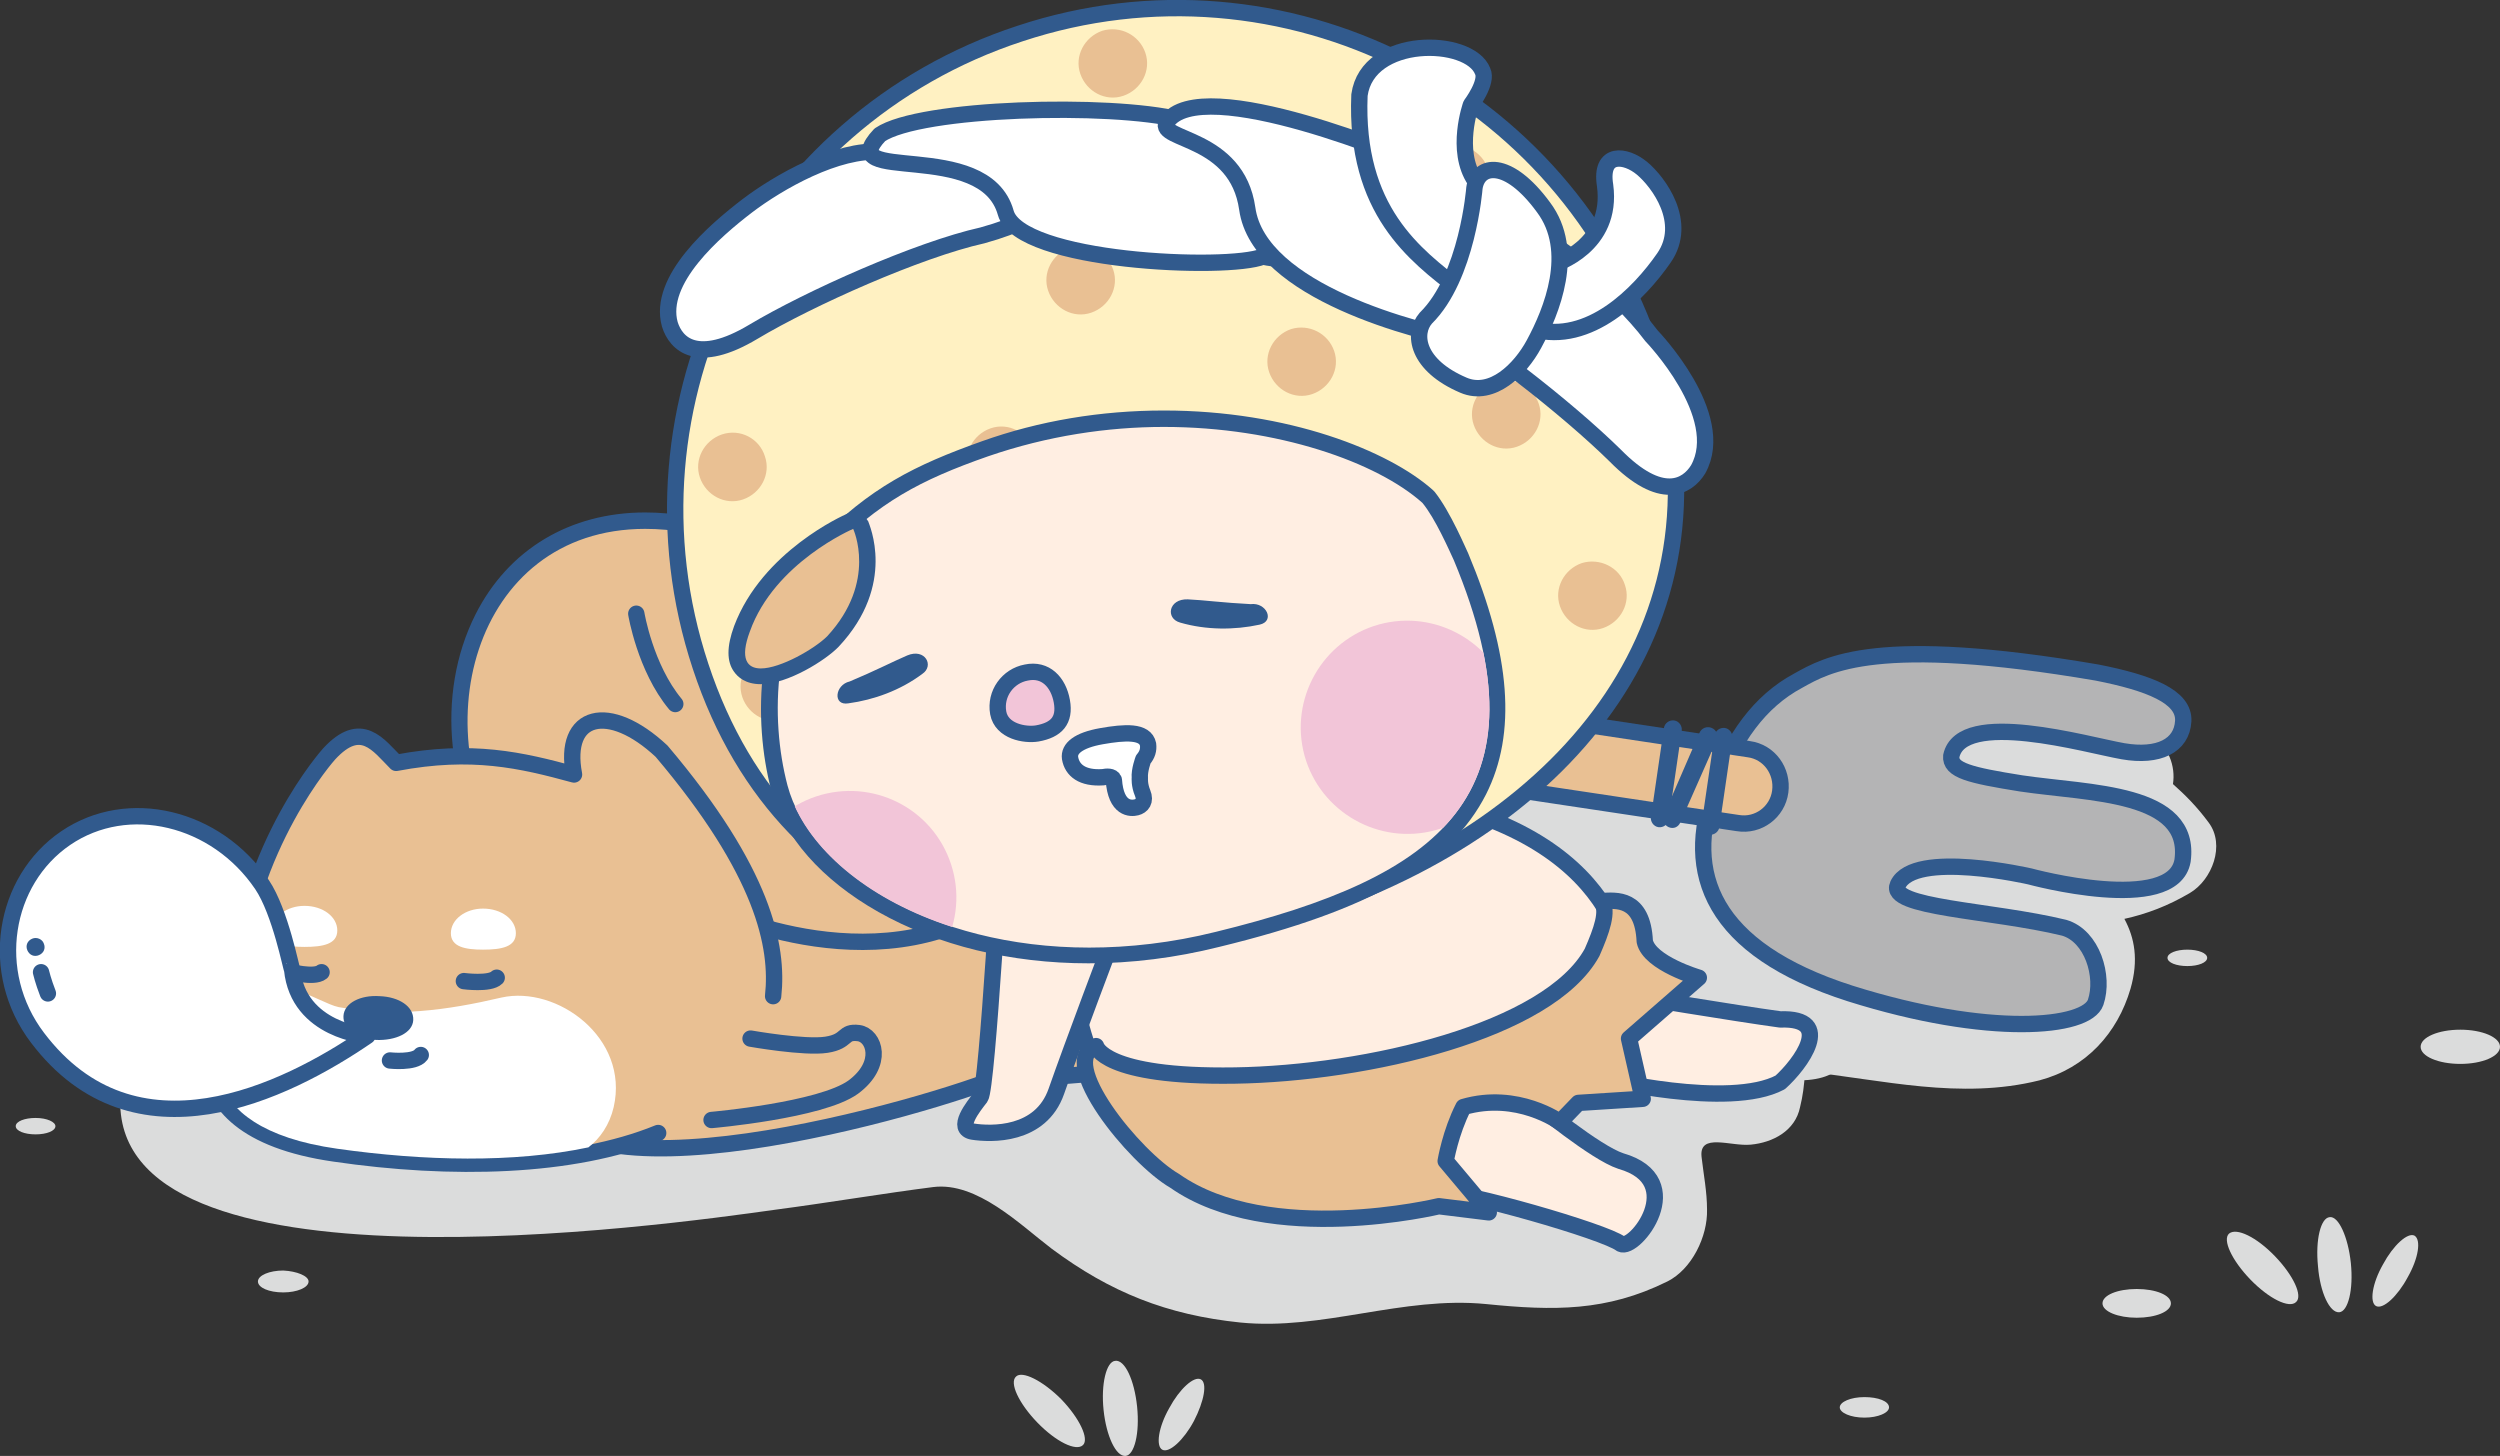 <?xml version="1.0" encoding="utf-8"?>
<!-- Generator: Adobe Illustrator 16.0.0, SVG Export Plug-In . SVG Version: 6.00 Build 0)  -->
<!DOCTYPE svg PUBLIC "-//W3C//DTD SVG 1.1//EN" "http://www.w3.org/Graphics/SVG/1.1/DTD/svg11.dtd">
<svg version="1.1" xmlns="http://www.w3.org/2000/svg" xmlns:xlink="http://www.w3.org/1999/xlink" x="0px" y="0px" width="365.4px"
	 height="212.8px" viewBox="0 0 365.4 212.8" enable-background="new 0 0 365.4 212.8" xml:space="preserve">
<rect x="0" y="0" width="365.4" height="212.8" fill="#333333" stroke="none"/>
<g id="bg">
</g>
<g id="info">
	<g>
		<g>
			<g>
				<path fill="#DBDCDC" d="M332.5,183.6c2.7,2.8,4.1,5.8,3.1,6.7c-1,1-4-0.5-6.7-3.3c-2.7-2.8-4.1-5.8-3.1-6.7
					C326.9,179.4,329.8,180.8,332.5,183.6z"/>
				<path fill="#DBDCDC" d="M343.6,184.6c0.4,3.9-0.4,7.1-1.7,7.2c-1.4,0.1-2.8-2.9-3.1-6.7c-0.4-3.9,0.4-7.1,1.7-7.2
					C341.8,177.7,343.2,180.8,343.6,184.6z"/>
				<path fill="#DBDCDC" d="M351.9,186.7c-1.5,2.8-3.6,4.7-4.6,4.2c-1-0.5-0.6-3.3,1-6.1c1.5-2.8,3.6-4.7,4.6-4.2
					C353.9,181.2,353.5,183.9,351.9,186.7z"/>
			</g>
			<g>
				<path fill="#DBDCDC" d="M20,154.9c2.7,2.8,4.1,5.8,3.1,6.7s-4-0.5-6.7-3.3c-2.7-2.8-4.1-5.8-3.1-6.7
					C14.3,150.7,17.3,152.2,20,154.9z"/>
				<path fill="#DBDCDC" d="M31.1,156c0.4,3.9-0.4,7.1-1.7,7.2c-1.4,0.1-2.8-2.9-3.2-6.7c-0.4-3.8,0.4-7.1,1.8-7.2
					C29.3,149.1,30.7,152.1,31.1,156z"/>
				<path fill="#DBDCDC" d="M39.4,158.1c-1.5,2.8-3.6,4.7-4.6,4.2c-1-0.5-0.6-3.3,1-6.1c1.5-2.8,3.6-4.7,4.6-4.2
					C41.4,152.5,40.9,155.2,39.4,158.1z"/>
			</g>
			<g>
				<path fill="#DBDCDC" d="M155.1,204.5c2.7,2.8,4.1,5.8,3.2,6.7c-1,1-4-0.5-6.7-3.3c-2.7-2.8-4.1-5.8-3.1-6.7
					C149.4,200.3,152.4,201.8,155.1,204.5z"/>
				<path fill="#DBDCDC" d="M166.2,205.6c0.4,3.9-0.4,7.1-1.7,7.2c-1.4,0.1-2.8-2.9-3.2-6.7c-0.4-3.8,0.4-7.1,1.7-7.2
					C164.4,198.7,165.8,201.7,166.2,205.6z"/>
				<path fill="#DBDCDC" d="M174.5,207.7c-1.5,2.8-3.6,4.7-4.6,4.2c-1-0.5-0.6-3.3,1-6.1c1.5-2.8,3.6-4.7,4.6-4.2
					C176.5,202.1,176,204.8,174.5,207.7z"/>
			</g>
			<g>
				<path fill="#DBDCDC" d="M225.7,138.7c2.7,2.8,4.1,5.8,3.1,6.7c-1,1-4-0.5-6.7-3.3c-2.7-2.8-4.1-5.8-3.1-6.7
					C220,134.5,222.9,136,225.7,138.7z"/>
				<path fill="#DBDCDC" d="M236.7,139.8c0.4,3.8-0.4,7.1-1.7,7.2c-1.4,0.1-2.8-2.9-3.2-6.7c-0.4-3.8,0.4-7.1,1.7-7.2
					C234.9,132.9,236.3,135.9,236.7,139.8z"/>
				<path fill="#DBDCDC" d="M245,141.9c-1.5,2.8-3.6,4.7-4.6,4.2c-1-0.5-0.6-3.3,1-6.1c1.5-2.8,3.6-4.7,4.6-4.2
					C247,136.3,246.6,139,245,141.9z"/>
			</g>
			<path fill="#DBDCDC" d="M45.1,187.3c0,0.9-1.7,1.6-3.7,1.6c-2.1,0-3.7-0.7-3.7-1.6c0-0.9,1.7-1.6,3.7-1.6
				C43.4,185.8,45.1,186.5,45.1,187.3z"/>
			<path fill="#DBDCDC" d="M51.7,169.9c0,1.2-2.3,2.2-5.2,2.2c-2.9,0-5.2-1-5.2-2.2c0-1.2,2.3-2.2,5.2-2.2
				C49.4,167.7,51.7,168.7,51.7,169.9z"/>
			<path fill="#DBDCDC" d="M208,133.4c0,1.2-2.3,2.2-5.2,2.2c-2.9,0-5.2-1-5.2-2.2c0-1.2,2.3-2.2,5.2-2.2
				C205.7,131.2,208,132.2,208,133.4z"/>
			<path fill="#DBDCDC" d="M276.1,205.7c0,0.8-1.6,1.5-3.6,1.5c-2,0-3.6-0.7-3.6-1.5c0-0.8,1.6-1.5,3.6-1.5
				C274.5,204.2,276.1,204.8,276.1,205.7z"/>
			<path fill="#DBDCDC" d="M77.7,153c0,0.8-1.6,1.5-3.6,1.5c-2,0-3.6-0.7-3.6-1.5c0-0.8,1.6-1.5,3.6-1.5
				C76.1,151.4,77.7,152.1,77.7,153z"/>
			<path fill="#DBDCDC" d="M317.3,190.5c0,1.2-2.2,2.1-5,2.1c-2.7,0-5-0.9-5-2.1c0-1.2,2.2-2.1,5-2.1
				C315.1,188.4,317.3,189.3,317.3,190.5z"/>
			<path fill="#DBDCDC" d="M322.6,140c0,0.7-1.3,1.2-2.9,1.2c-1.6,0-2.9-0.5-2.9-1.2c0-0.7,1.3-1.2,2.9-1.2
				C321.3,138.8,322.6,139.3,322.6,140z"/>
			<path fill="#DBDCDC" d="M131.7,165.8c0,0.7-1.3,1.2-2.9,1.2c-1.6,0-2.9-0.5-2.9-1.2c0-0.7,1.3-1.2,2.9-1.2
				C130.4,164.6,131.7,165.2,131.7,165.8z"/>
			<path fill="#DBDCDC" d="M8.1,164.6c0,0.7-1.3,1.2-2.9,1.2c-1.6,0-2.9-0.5-2.9-1.2c0-0.7,1.3-1.2,2.9-1.2
				C6.9,163.4,8.1,164,8.1,164.6z"/>
			<path fill="#DBDCDC" d="M365.4,153c0,1.4-2.6,2.5-5.8,2.5c-3.2,0-5.8-1.1-5.8-2.5c0-1.4,2.6-2.5,5.8-2.5
				C362.8,150.5,365.4,151.6,365.4,153z"/>
			<path fill="#DBDCDC" d="M268.9,155.4c0,1.4-2.6,2.5-5.8,2.5c-3.2,0-5.8-1.1-5.8-2.5c0-1.4,2.6-2.5,5.8-2.5
				C266.3,153,268.9,154.1,268.9,155.4z"/>
		</g>
		<g>
			<path fill="#DBDCDC" d="M317.6,114.6c0.4-2.6-0.6-5.5-3.4-7.5c-0.4-0.3-0.7-0.5-1.1-0.8c-1.5-1.1-3.7-1.3-5.6-0.8
				c-14.1-2.2-27.6-1.3-41.8,0.8c-19.5,2.9-39.2,3.6-58.8,5.5c-16.2,1.6-31.5,5.7-46.5,11.8c-20.8,8.6-39.5,13-62.1,13.7
				c-16.6,0.6-33-0.3-49.6-0.8c-10.5-0.3-22,1.1-28,10.6c-3.2,5.1-4,9.4-3.1,13.1c-1.7,30.3,79.4,18.9,95.8,16.6
				c7.6-1,15.9-2.4,23-3.3c6.4-0.8,12.7,5.5,17.3,9c8.6,6.4,16.9,9.7,27.6,10.8c12,1.2,23.7-3.9,35.9-2.7c9.9,1,17.6,1.1,26.5-3.3
				c3.6-1.8,5.9-6.6,5.8-10.5c0-2.6-0.5-5.1-0.8-7.7c-0.4-3.6,4.3-1.5,7.2-1.8c3.2-0.3,6.5-2,7.2-5.5c0.4-1.6,0.6-3.2,0.7-4.9
				c0-0.1,0-0.2,0-0.3c11.3,1.2,22.7,4.2,34.3,1.3c6.8-1.8,11.4-6.9,13.3-13.4c1.2-4.2,0.6-7.4-0.9-10.2c3.2-0.7,6.4-1.9,9.6-3.8
				c3.2-1.9,5.2-7,2.7-10.3C321.1,117.9,319.4,116.2,317.6,114.6z"/>
			<g>
				
					<path fill="#B4B4B5" stroke="#315A8D" stroke-width="2.39" stroke-linecap="round" stroke-linejoin="round" stroke-miterlimit="10" d="
					M262.8,99.5c4.3-2.4,11.5-6.7,43.7-1.2c7.6,1.5,12.8,3.5,12.6,7.1c-0.2,3.6-3.6,5.3-8.8,4.4c-5.2-0.9-23.6-6.3-25.1,0.7
					c-0.2,2.1,2.7,2.8,10.2,4c10,1.5,25,1.2,23.6,11.3c-1.4,8-22.3,2.3-22.3,2.3s-16.9-3.9-19.3,1.2c-1.6,3.4,13.6,3.7,24.3,6.3
					c4.1,1.2,5.9,7.1,4.6,10.9c-1.3,3.8-15.6,5.1-35.9-1.3c-20.3-6.5-24.3-17.7-19.8-29.8C253.3,107.9,257.2,102.5,262.8,99.5z"/>
				<g>
					
						<path fill="#E9C093" stroke="#315A8D" stroke-width="2.39" stroke-linecap="round" stroke-linejoin="round" stroke-miterlimit="10" d="
						M102,86.4c-3-0.4-5.8,1.6-6.2,4.6l0,0c-0.4,3,1.6,5.8,4.6,6.2L254,120.3c3,0.5,5.8-1.6,6.2-4.6l0,0c0.4-3-1.6-5.8-4.6-6.2
						L102,86.4z"/>
					<path fill="#315A8D" d="M248.7,120.5c-0.1,0.7,0.4,1.4,1.1,1.5l0,0c0.7,0.1,1.4-0.4,1.5-1.1l1.9-13c0.1-0.7-0.4-1.4-1.1-1.5
						l0,0c-0.7-0.1-1.4,0.4-1.5,1.1L248.7,120.5z"/>
					<path fill="#315A8D" d="M241.3,119.4c-0.1,0.7,0.4,1.4,1.1,1.5l0,0c0.7,0.1,1.4-0.4,1.5-1.1l1.9-13c0.1-0.7-0.4-1.4-1.1-1.5
						l0,0c-0.7-0.1-1.4,0.4-1.5,1.1L241.3,119.4z"/>
					<path fill="#315A8D" d="M243.2,119.1c-0.3,0.7,0,1.5,0.7,1.8l0,0c0.7,0.3,1.4,0,1.7-0.7l5.3-12c0.3-0.7,0-1.5-0.7-1.8l0,0
						c-0.7-0.3-1.5,0-1.8,0.7L243.2,119.1z"/>
				</g>
			</g>
			<g>
				<g>
					<g>
						<path fill="#E9C093" d="M134.7,156.4c-19.2,0-45.3-9-60.2-29.1c-8-10.8-9.6-25.6-3.9-37c4.6-9.2,13-14.3,23.7-14.3
							c4.1,0,8.6,0.8,13.2,2.3l3.2,1.1c15.7,5.2,28.1,9.3,30,14.5c0.5,1.3,0.3,2.6-0.4,3.9c-1.5,2.5-3.4,3-4.7,3
							c-3.3,0-6.4-2.9-8.5-5.1c-0.9,0.3-2.8,1.9-2.8,3.2c0,1.1,1.7,2,4.7,2.4c15.8,2.4,33.5,11.8,36.8,25.2
							c1.5,6.2,0.4,15.8-13.6,26.1c0,0-0.1,0.1-0.1,0.1C147.8,155.2,141.7,156.4,134.7,156.4z"/>
						<path fill="#315A8D" d="M94.3,77.3c3.9,0,8.2,0.7,12.9,2.3c19,6.3,35.9,11.4,32.2,17.7c-1.1,1.8-2.4,2.4-3.7,2.4
							c-3.4,0-7.1-4.2-8-5c-0.1-0.1-0.2-0.1-0.4-0.1c-2,0-9.1,6.5,1.5,8.1c26.2,4,53.4,26.4,22.7,49.2c-4.2,2.3-10.1,3.4-16.9,3.4
							c-19,0-44.7-9-59.3-28.6C61.3,107.8,68.8,77.3,94.3,77.3 M94.3,74.9c-11,0-20,5.4-24.8,14.9c-5.9,11.7-4.3,27.1,4,38.2
							c15.2,20.4,41.7,29.5,61.2,29.5c7.3,0,13.5-1.3,18-3.7c0.1-0.1,0.2-0.1,0.3-0.2c14.5-10.8,15.6-20.8,14-27.4
							c-2.9-11.7-16.3-20.5-30.2-24.4c1.5-0.3,3.2-1.2,4.6-3.5c0.9-1.6,1.1-3.3,0.5-4.9c-2.1-5.5-12.5-9.2-30.8-15.2l-3.2-1.1
							C103.1,75.7,98.5,74.9,94.3,74.9L94.3,74.9z M125.5,99c0-0.4,0.8-1.2,1.4-1.7c1.1,1.1,2.5,2.3,4,3.3c-0.6-0.1-1.2-0.2-1.8-0.3
							C126.3,99.9,125.6,99.2,125.5,99L125.5,99z"/>
					</g>
					<path fill="#FFFFFF" d="M128.8,102.6c-11.4-1.7-2.3-9.1-1.1-8c1.1,1.1,7.7,8.5,11.4,2.9c1.5-3.1-9.4-10.9-16.5-7
						c-9.4,5.1-9.7,18-0.4,21.8c11.5,4.3,44.4,5.5,35.4,27.7c-0.9,2.6-6.8,7.2-6.4,10.2c0.1,0.6,0.3,1,0.5,1.4
						C182.1,129,154.9,106.6,128.8,102.6z"/>
					
						<path fill="#E9C093" stroke="#315A8D" stroke-width="2.39" stroke-linecap="round" stroke-linejoin="round" stroke-miterlimit="10" d="
						M97,135.4c0,0,49.5-24.7,61.4,14.2c2.9-2.9,19.1,3.4,4.6,6.8c-6.1,1.1-12.5,1.1-16.1,0.7c-10.8,4.6-66.6,20.9-68.6,1.3
						C76.2,138.8,97,135.4,97,135.4z"/>
					<path fill="#E9C093" d="M104.1,132.8c0,0,25.6,12.5,44.1-2.6l-3.3-9.4l-25.3-3L104.1,132.8z"/>
					
						<path fill="#E9C093" stroke="#315A8D" stroke-width="2.39" stroke-linecap="round" stroke-linejoin="round" stroke-miterlimit="10" d="
						M104.1,132.8c0,0,25.6,12.5,44.1-2.6"/>
					<g>
						
							<path fill="#E9C093" stroke="#315A8D" stroke-width="2.39" stroke-linecap="round" stroke-linejoin="round" stroke-miterlimit="10" d="
							M113,145.6c0.8-7.3-1.4-18.2-16.3-35.8c-7.7-7.2-14.5-5.5-12.8,3.4c-7.7-2.1-14.9-3.8-26-1.7c-2.6-2.6-5.1-6.4-9.8-1.3
							c0,0-11.9,13.2-13.7,33.7c-3,3-11.9,20.9,14.5,24.7c17,2.5,34.8,2.1,47.3-3"/>
						<g>
							<path fill="#FFFFFF" d="M89.7,161.8c2.3-10.1-8.3-17.8-16.4-16c-8.1,1.9-15.7,2.9-23.8,1.4c-3-0.6-10.6-6.4-15.8-1.2
								c-3.2,5.6-6.4,18.8,15.6,21.9c12.7,1.8,25.8,2.1,36.7-0.2C87.7,166.4,89.1,164.4,89.7,161.8z"/>
							<path fill="#FFFFFF" d="M75.4,136.4c0,2-2.1,2.4-4.8,2.4c-2.6,0-4.7-0.4-4.7-2.4c0-2,2.1-3.6,4.7-3.6
								C73.3,132.8,75.4,134.4,75.4,136.4z"/>
							<path fill="#FFFFFF" d="M49.3,136c0,2-2.1,2.4-4.8,2.4c-2.6,0-4.7-0.4-4.7-2.4c0-2,2.1-3.6,4.7-3.6
								C47.2,132.4,49.3,134,49.3,136z"/>
							<path fill="#315A8D" d="M60.4,149.1c-0.1,1.9-2.6,3-5.4,2.9c-2.8-0.2-4.9-1.6-4.8-3.5c0.1-1.9,2.5-3.1,5.3-2.9
								C58.3,145.7,60.5,147.1,60.4,149.1z"/>
							
								<path fill="#E9C093" stroke="#315A8D" stroke-width="2.39" stroke-linecap="round" stroke-linejoin="round" stroke-miterlimit="10" d="
								M57,155c0,0,3.6,0.4,4.5-0.8"/>
							
								<path fill="none" stroke="#315A8D" stroke-width="2.39" stroke-linecap="round" stroke-linejoin="round" stroke-miterlimit="10" d="
								M67.8,143.4c0,0,3.8,0.5,4.8-0.5"/>
							
								<path fill="none" stroke="#315A8D" stroke-width="2.39" stroke-linecap="round" stroke-linejoin="round" stroke-miterlimit="10" d="
								M42.2,142c0,0,3.7,1,4.8,0.1"/>
						</g>
					</g>
					
						<path fill="#E9C093" stroke="#315A8D" stroke-width="2.39" stroke-linecap="round" stroke-linejoin="round" stroke-miterlimit="10" d="
						M109.7,151.8c0,0,7.9,1.4,11.1,0.9s2.3-2,4.7-1.7c2.3,0.3,3.8,4.5-0.8,7.9c-4.7,3.4-20.7,4.8-20.7,4.8"/>
					
						<path fill="none" stroke="#315A8D" stroke-width="2.39" stroke-linecap="round" stroke-linejoin="round" stroke-miterlimit="10" d="
						M126.4,95.9c0,0,1.3-1.2,3.5-0.9"/>
				</g>
				<g>
					
						<path fill="#FFFFFF" stroke="#315A8D" stroke-width="2.39" stroke-linecap="round" stroke-linejoin="round" stroke-miterlimit="10" d="
						M9.6,122.5c-9.1,6.2-11.4,19.6-4.1,29.2c14.2,18.7,36.1,8,48.2-0.3c0,0-10.1-0.7-11-9.7c-0.1,0.1-1.7-8.4-4.4-12.4
						C31.6,119.4,18.7,116.3,9.6,122.5z"/>
					
						<path fill="#315A8D" stroke="#315A8D" stroke-width="2.39" stroke-linecap="round" stroke-linejoin="round" stroke-miterlimit="10" d="
						M6,142.1c0,0,0.3,1.3,1,3.1"/>
					<path fill="#315A8D" d="M6.4,137.9c0.3,0.7,0,1.4-0.7,1.7c-0.7,0.3-1.4,0-1.7-0.7c-0.3-0.7,0-1.4,0.7-1.7
						C5.4,136.9,6.2,137.3,6.4,137.9z"/>
				</g>
			</g>
			<g>
				
					<path fill="#FFEEE2" stroke="#315A8D" stroke-width="2.39" stroke-linecap="round" stroke-linejoin="round" stroke-miterlimit="10" d="
					M156.6,125.6c0,0-7.2,45.5,30.8,50.1c5.8,1.2,18.4-0.3,23-1.4c3.2-0.3,24.2,5.7,26.5,7.5c2,1.1,10.1-9.2,0-12.1
					c-3.7-1.2-12.4-8.4-12.4-8.4l9.5-3.7c0,0,18.7,4.6,26.2,0.6c2.9-2.6,8.1-9.5,0-9.2c-6.6-0.9-22.2-3.5-22.2-3.5
					s2.3-19.3-24.8-27.3c-10.1,1.7-55.3,7.5-55.3,7.5"/>
				
					<path fill="#E9C093" stroke="#315A8D" stroke-width="2.39" stroke-linecap="round" stroke-linejoin="round" stroke-miterlimit="10" d="
					M160.2,152.9c0,0,1,4.6,20.3,4.3c19.3-0.3,45.9-6.5,52.2-18c1.4-3.2,2.4-6,1.4-7.5c2.1-0.1,6-0.6,6.3,5.9
					c0.7,3.2,7.9,5.3,7.9,5.3l-10.2,8.9l2,8.8l-9.4,0.6l-2.7,2.8c0,0-6.2-4.5-14.1-2.2c-1.9,3.7-2.6,7.9-2.6,7.9l6.3,7.5l-7.3-0.9
					c0,0-24.8,6-38.6-3.7C165.8,169.2,154.3,155,160.2,152.9z"/>
				
					<path fill="#FFEEE2" stroke="#315A8D" stroke-width="2.39" stroke-linecap="round" stroke-linejoin="round" stroke-miterlimit="10" d="
					M146.4,120.3c0.1,0.4-2.1,38.8-3.1,40.1c-1,1.3-3.7,4.6-1.1,5c2.6,0.4,9.9,0.7,12.2-5.9c2.3-6.6,8.2-22.2,8.2-22.2"/>
			</g>
			<g>
				<g>
					
						<path fill="#FFF1C2" stroke="#315A8D" stroke-width="2.39" stroke-linecap="round" stroke-linejoin="round" stroke-miterlimit="10" d="
						M241.6,51.6c12.7,38.5-11.9,68.8-50.3,81.5c-38.5,12.6-76.2,2.8-88.9-35.7C89.7,59,110.6,17.5,149.1,4.9
						C187.5-7.8,229,13.1,241.6,51.6z"/>
					<g>
						<path fill="#E9C093" d="M167.4,7.7c0.9,2.6-0.6,5.4-3.2,6.3c-2.6,0.9-5.4-0.6-6.3-3.2c-0.9-2.6,0.6-5.4,3.2-6.3
							C163.7,3.7,166.5,5.1,167.4,7.7z"/>
						<path fill="#E9C093" d="M162.7,39.4c0.9,2.6-0.6,5.4-3.2,6.3c-2.6,0.9-5.4-0.6-6.3-3.2c-0.9-2.6,0.6-5.4,3.2-6.3
							C159,35.4,161.8,36.8,162.7,39.4z"/>
						<path fill="#E9C093" d="M125.6,33.9c0.9,2.6-0.6,5.4-3.2,6.3c-2.6,0.9-5.4-0.6-6.3-3.2c-0.9-2.6,0.6-5.4,3.2-6.3
							C121.9,29.9,124.7,31.3,125.6,33.9z"/>
						<path fill="#E9C093" d="M111.8,66.7c0.9,2.6-0.6,5.4-3.2,6.3c-2.6,0.9-5.4-0.6-6.3-3.2c-0.9-2.6,0.6-5.4,3.2-6.3
							C108.2,62.6,111,64.1,111.8,66.7z"/>
						<path fill="#E9C093" d="M195,51.3c0.9,2.6-0.6,5.4-3.2,6.3c-2.6,0.9-5.4-0.6-6.3-3.2c-0.9-2.6,0.6-5.4,3.2-6.3
							C191.3,47.3,194.1,48.7,195,51.3z"/>
						<path fill="#E9C093" d="M224.9,59c0.9,2.6-0.6,5.4-3.2,6.3c-2.6,0.9-5.4-0.6-6.3-3.2c-0.9-2.6,0.6-5.4,3.2-6.3
							C221.2,55,224,56.4,224.9,59z"/>
						<path fill="#E9C093" d="M217.5,24.7c0.9,2.6-0.6,5.4-3.2,6.3c-2.6,0.9-5.4-0.6-6.3-3.2c-0.9-2.6,0.6-5.4,3.2-6.3
							C213.8,20.6,216.6,22.1,217.5,24.7z"/>
						<path fill="#E9C093" d="M237.5,85.5c0.9,2.6-0.6,5.4-3.2,6.3c-2.6,0.9-5.4-0.6-6.3-3.2c-0.9-2.6,0.6-5.4,3.2-6.3
							C233.8,81.5,236.7,82.9,237.5,85.5z"/>
						<path fill="#E9C093" d="M151.1,65.8c0.9,2.6-0.6,5.4-3.2,6.3c-2.6,0.9-5.4-0.6-6.3-3.2c-0.9-2.6,0.6-5.4,3.2-6.3
							C147.4,61.7,150.2,63.2,151.1,65.8z"/>
						<path fill="#E9C093" d="M118,98.8c0.9,2.6-0.6,5.4-3.2,6.3c-2.6,0.9-5.4-0.6-6.3-3.2c-0.9-2.6,0.6-5.4,3.2-6.3
							C114.4,94.7,117.2,96.2,118,98.8z"/>
					</g>
					<g>
						<path fill="#FFEEE2" d="M159.2,139.7c-22.1,0-41.6-10.6-45.3-24.5c-2.5-9.7-2.4-24.6,6.2-35c7.8-7.9,14.2-11.1,23.8-14.6
							c8.3-2.9,17.1-4.4,26.2-4.4c17.8,0,32.2,5.7,38.6,11.4c0,0,0.1,0.1,0.1,0.1c2.3,2.8,4.7,8.5,4.8,8.7
							c6.1,14.5,6.9,25.7,2.6,34.2c-5,9.9-16.4,16.4-38.2,21.7C171.7,138.9,165.4,139.7,159.2,139.7
							C159.2,139.7,159.2,139.7,159.2,139.7z"/>
						<path fill="#315A8D" d="M170.1,62.4c16.7,0,31.2,5.2,37.8,11.1c1.9,2.3,3.9,6.9,4.6,8.4c14.3,34.3-2.1,46.3-34.8,54.3
							c-6.4,1.6-12.7,2.3-18.5,2.3c-23.3,0-40.8-11.3-44.1-23.7c-2.6-9.9-2.2-24.1,6-33.9c7.4-7.5,13.3-10.7,23.3-14.2
							C153.1,63.7,161.9,62.4,170.1,62.4 M170.1,60c-9.2,0-18.2,1.5-26.6,4.5c-9.8,3.5-16.3,6.7-24.2,14.8c0,0-0.1,0.1-0.1,0.1
							c-9,10.7-9.1,26.1-6.5,36c1.8,6.9,7.4,13.2,15.7,17.9c8.7,4.9,19.3,7.5,30.7,7.5c6.3,0,12.7-0.8,19.1-2.4
							c22.2-5.4,33.8-12.1,39-22.3c4.5-8.9,3.6-20.4-2.6-35.2c-0.3-0.6-2.6-6.1-4.9-9c-0.1-0.1-0.2-0.2-0.3-0.3
							C203,65.9,188.3,60,170.1,60L170.1,60z"/>
					</g>
					<g>
						<path fill="#E9C093" d="M111.1,98.9c-1.6,0-2.5-0.7-2.9-1.3c-0.8-1.2-0.8-3.1,0.2-5.6c3.9-10.5,15.3-15.5,15.8-15.7
							c0.2-0.1,0.3-0.1,0.5-0.1c0.4,0,0.9,0.3,1.1,0.7c0.2,0.3,3.9,8.5-4.1,17C120,95.5,114.7,98.9,111.1,98.9z"/>
						<path fill="#315A8D" d="M124.7,77.3c0,0,3.6,7.7-3.8,15.7c-1.8,1.8-6.8,4.7-9.7,4.7c-2,0-3.1-1.4-1.6-5.4
							C113.2,82.2,124.7,77.3,124.7,77.3 M124.7,74.9c-0.3,0-0.6,0.1-0.9,0.2c-0.5,0.2-12.4,5.5-16.5,16.4c-1.1,3-1.1,5.2,0,6.7
							c0.5,0.7,1.6,1.8,3.9,1.8c3.9,0,9.5-3.5,11.4-5.5c0,0,0,0,0,0c8.5-9.1,4.4-17.9,4.3-18.3C126.4,75.4,125.6,74.9,124.7,74.9
							L124.7,74.9z"/>
					</g>
					<g>
						<defs>
							<path id="SVGID_201_" d="M177.7,136.2c32.7-8,49.1-20,34.8-54.3c-0.7-1.6-2.7-6.1-4.6-8.4c-9.9-8.8-37.3-16-63.5-6.7
								c-10,3.5-15.9,6.7-23.3,14.2c-8.2,9.8-8.6,24-6,33.9C119.2,130.4,145.6,144.1,177.7,136.2z"/>
						</defs>
						<clipPath id="SVGID_2_">
							<use xlink:href="#SVGID_201_"  overflow="visible"/>
						</clipPath>
						<g clip-path="url(#SVGID_2_)">
							<path fill="#F2C5D8" d="M220.5,101.4c2.7,8.2-1.7,17-9.9,19.7c-8.2,2.7-17-1.8-19.7-9.9c-2.7-8.2,1.8-17,9.9-19.7
								C209,88.8,217.8,93.3,220.5,101.4z"/>
							<path fill="#F2C5D8" d="M139,126.3c2.7,8.2-1.8,17-9.9,19.7c-8.2,2.7-17-1.8-19.7-9.9c-2.7-8.2,1.8-17,9.9-19.7
								C127.5,113.7,136.3,118.1,139,126.3z"/>
						</g>
					</g>
					<g>
						
							<path fill="#FFFFFF" stroke="#315A8D" stroke-width="2.39" stroke-linecap="round" stroke-linejoin="round" stroke-miterlimit="10" d="
							M156.4,110.8c-0.2-1.4,1.2-2.6,4.6-3.2c3.4-0.6,6.4-0.8,6.8,1.2c0.1,0.8-0.1,1.5-0.7,2.2l0,0c0,0-0.6,1.6-0.5,2.7
							c0,0-0.1,1,0.4,2.2c0.5,1.2-0.1,1.9-0.9,2.1c-0.8,0.2-3,0.3-3.3-4c-0.2-0.6-1.1-0.5-1.6-0.4c0,0,0,0,0,0
							C158.2,113.8,156.7,112.6,156.4,110.8z"/>
						
							<path fill="#F2C5D8" stroke="#315A8D" stroke-width="2.39" stroke-linecap="round" stroke-linejoin="round" stroke-miterlimit="10" d="
							M155.2,102.5c0.5,2.8-0.8,4.2-3.6,4.7c-1.8,0.3-5.2-0.3-5.7-3c-0.5-2.8,1.4-5.4,4.1-5.9C152.8,97.7,154.7,99.7,155.2,102.5z"
							/>
						<path fill="#315A8D" d="M132.6,95.8c-2.1,0.9-4.8,2.3-8.4,3.8c-2.2,0.5-2.5,3.6-0.2,3.2c3.7-0.5,7.6-1.9,10.8-4.3
							C136.6,97.3,135.2,94.7,132.6,95.8z"/>
						<path fill="#315A8D" d="M173.6,87.6c2.3,0.1,5.2,0.5,9.2,0.7c2.3-0.3,3.6,2.5,1.3,3c-3.7,0.8-7.8,0.8-11.6-0.3
							C170.3,90.4,170.8,87.5,173.6,87.6z"/>
					</g>
				</g>
			</g>
			<g>
				
					<path fill="#FFFFFF" stroke="#315A8D" stroke-width="2.39" stroke-linecap="round" stroke-linejoin="round" stroke-miterlimit="10" d="
					M109.2,30.1c-4.7,3.6-13.1,10.8-11.3,17.3c0.9,2.9,4,6,12.2,1.1c8.2-4.9,24.1-12,33.5-14.1c21.5-6-3.9-11.3-14.8-12.2
					C122.4,21.7,113.8,26.6,109.2,30.1z"/>
				
					<path fill="#FFFFFF" stroke="#315A8D" stroke-width="2.39" stroke-linecap="round" stroke-linejoin="round" stroke-miterlimit="10" d="
					M241.4,49.1c0,0,11.2,11.6,6.8,19.5c-1.6,2.6-5.4,4.8-12.1-2c-6.8-6.7-20.5-17.6-29-21.9c-3.3-1.8-3.2-14.3,12.4-12.7
					C224.5,32.5,236.3,42.3,241.4,49.1z"/>
				
					<path fill="#FFFFFF" stroke="#315A8D" stroke-width="2.39" stroke-linecap="round" stroke-linejoin="round" stroke-miterlimit="10" d="
					M147,31.1c2,7.2,32.4,8.5,37.6,6.4c7.6,1.7,3.8-4.6,2.6-7.8c-1.1-3.2-4.7-9.6-14.8-12.2c-10.1-2.5-37.9-1.8-43.8,2.2
					C121.5,27.2,143.9,20,147,31.1z"/>
				
					<path fill="#FFFFFF" stroke="#315A8D" stroke-width="2.39" stroke-linecap="round" stroke-linejoin="round" stroke-miterlimit="10" d="
					M206.8,23.7c0,0-31.3-13.4-36.3-5.8c-1.3,2.7,10.3,2,11.8,12.6c1.7,12.2,25.1,18,32.1,19.3c3.2,2,13.6-4.6,4.2-17.4
					C215.7,28.1,217.6,28.1,206.8,23.7z"/>
				
					<path fill="#FFFFFF" stroke="#315A8D" stroke-width="2.39" stroke-linecap="round" stroke-linejoin="round" stroke-miterlimit="10" d="
					M215,15.3c0,0-2.4,6.7,0.6,11.1c1.8,4.3,3.8,20.6-2.4,15.8c-6.3-4.9-15.2-11.4-14.5-28.3c1.2-8.7,16.1-8.4,18-3.5
					C217.5,12,215,15.3,215,15.3z"/>
				
					<path fill="#FFFFFF" stroke="#315A8D" stroke-width="2.39" stroke-linecap="round" stroke-linejoin="round" stroke-miterlimit="10" d="
					M227.2,38.6c0,0,8.6-2.6,7.4-11.5c-0.8-5,3-4.5,5.4-2.5c2.4,2,6.8,7.9,3.2,13.1c-3.6,5.2-10.9,12.7-19.1,10.4
					C220.5,46.6,223.5,40.6,227.2,38.6z"/>
				
					<path fill="#FFFFFF" stroke="#315A8D" stroke-width="2.39" stroke-linecap="round" stroke-linejoin="round" stroke-miterlimit="10" d="
					M215.5,27.5c0,0-1,13-7.1,19c-2,2.3-1.3,6.9,5.5,9.8c4.2,1.8,8.3-2.3,10.3-6c2.6-4.8,6.2-13.6,1.4-20
					C220.4,23.2,216,23.9,215.5,27.5z"/>
			</g>
			
				<path fill="#E9C093" stroke="#315A8D" stroke-width="2.39" stroke-linecap="round" stroke-linejoin="round" stroke-miterlimit="10" d="
				M93,89.7c0,0,1.3,7.9,5.7,13.2"/>
		</g>
	</g>
</g>
<g id="圖層_6">
</g>
<g id="圖層_1" display="none">
</g>
<g id="其他">
</g>
<g id="圖層_2">
</g>
</svg>

